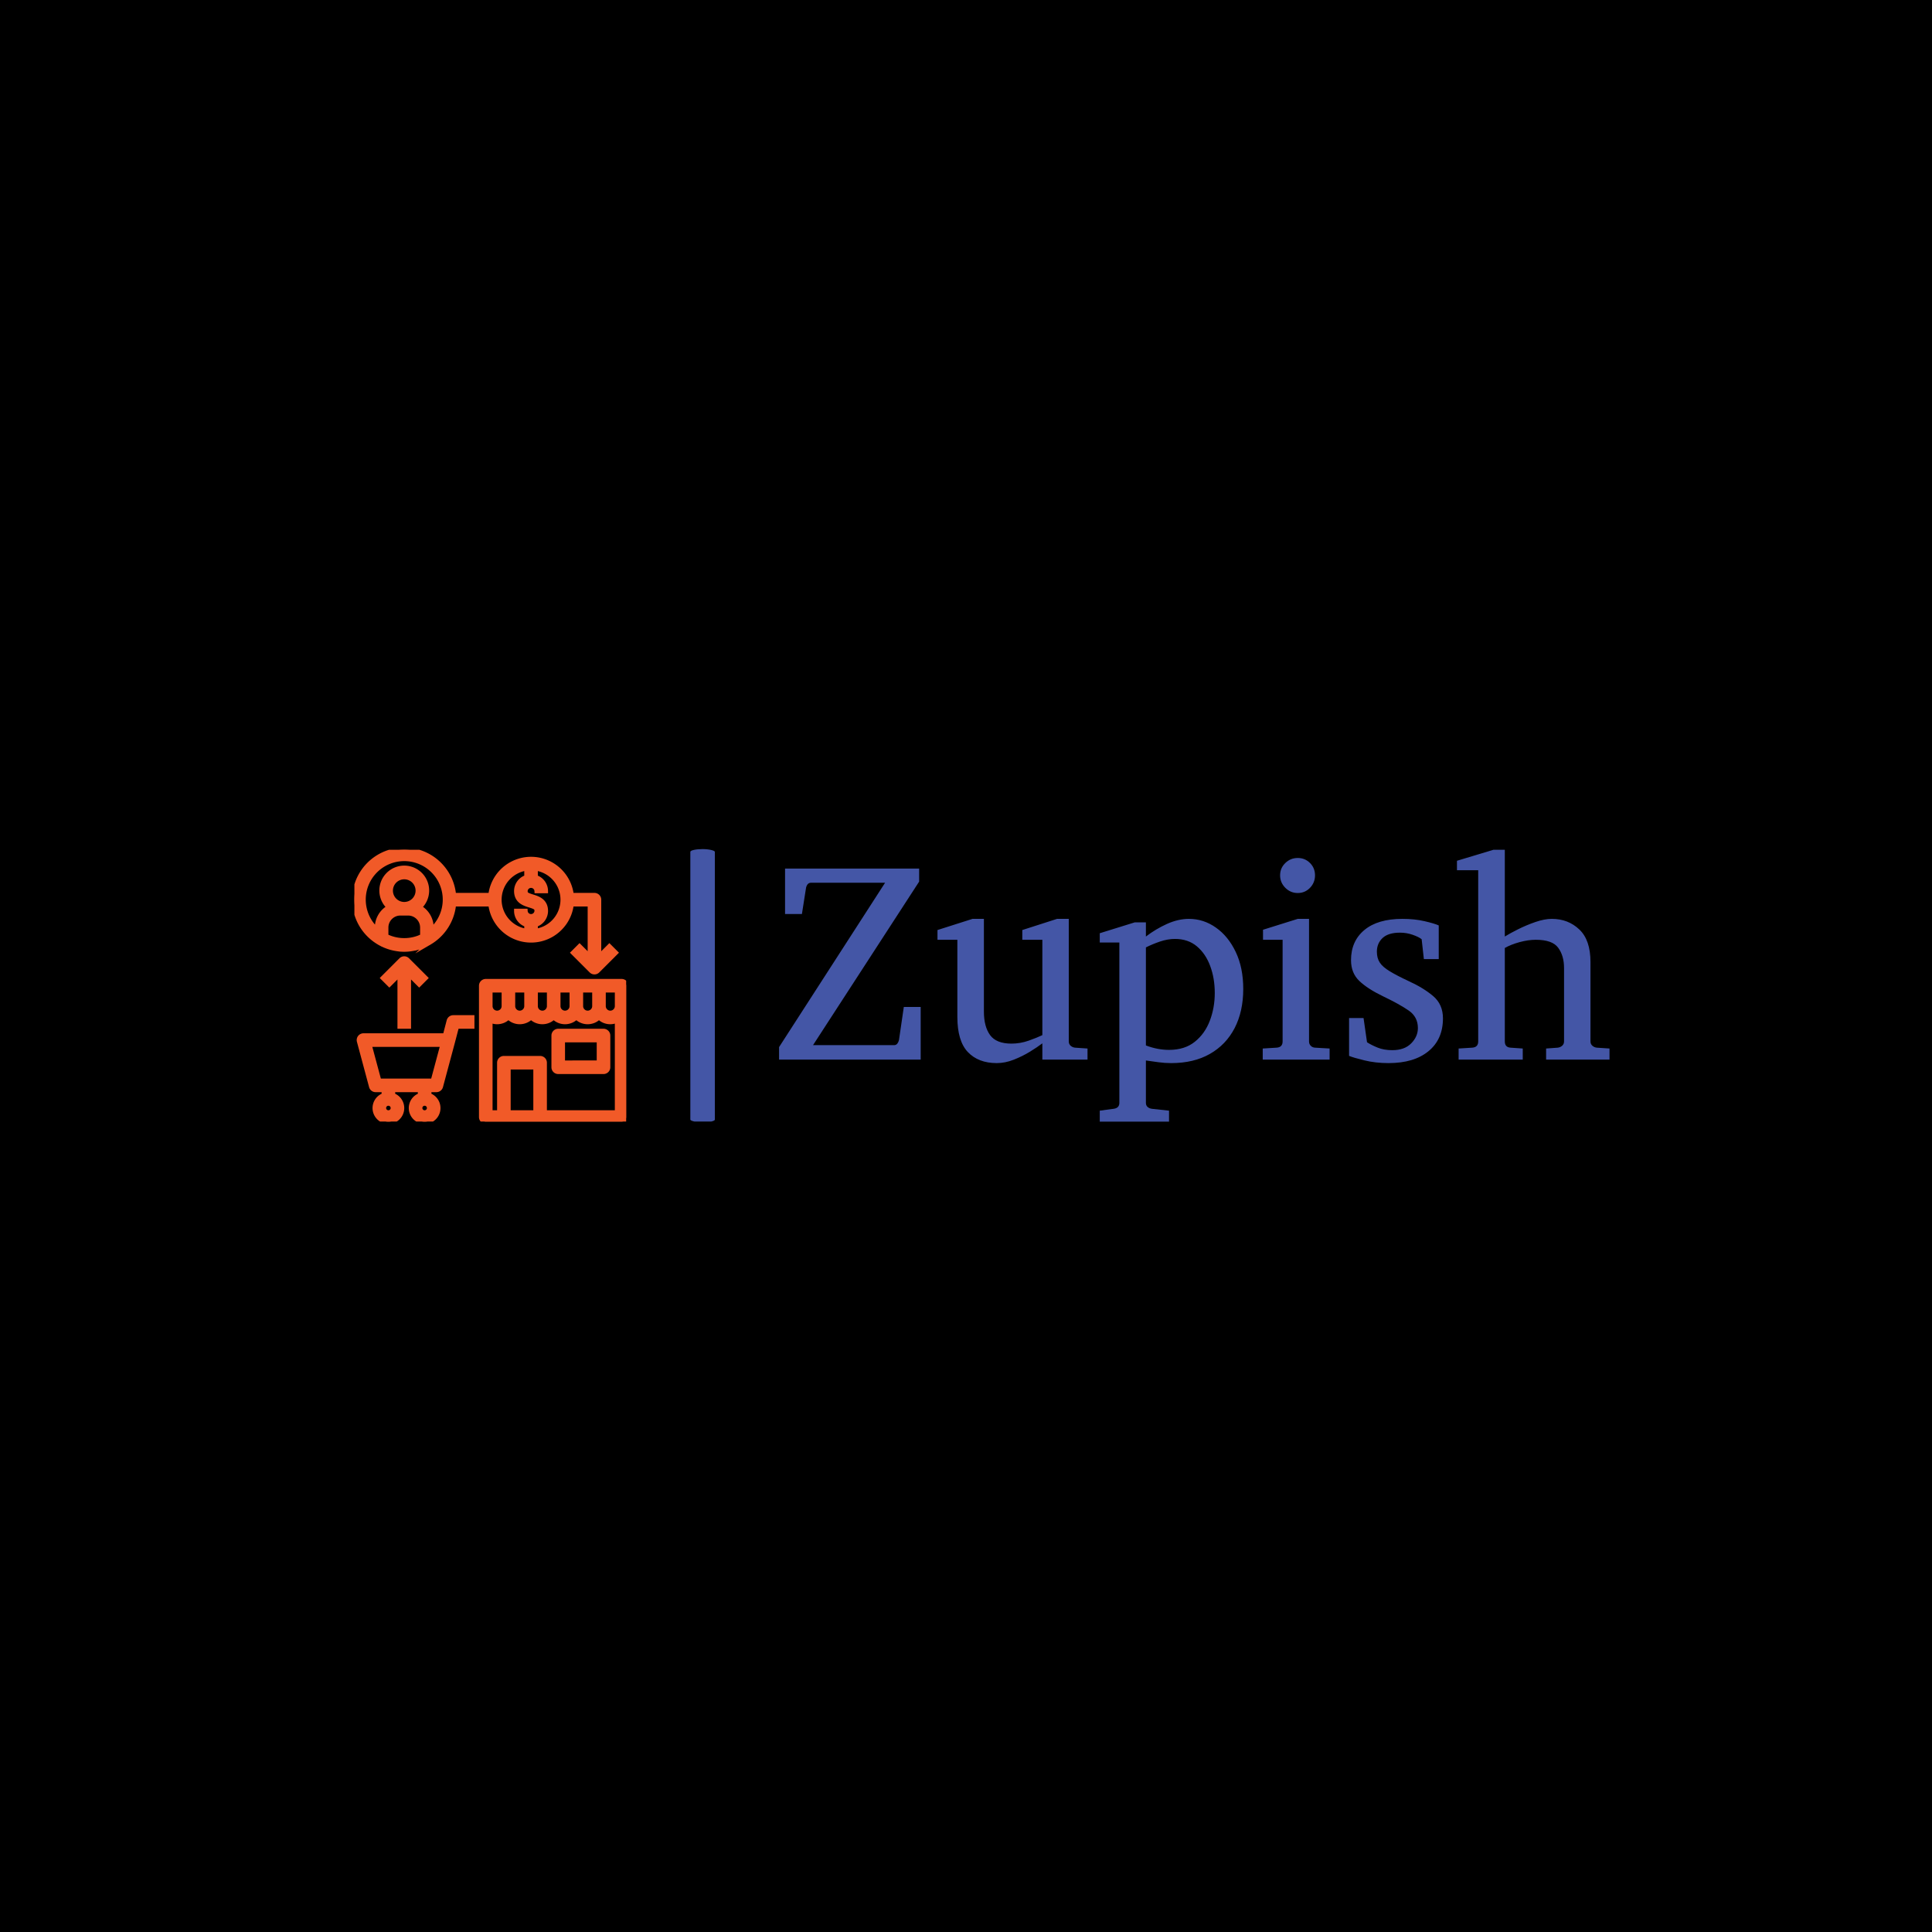 <svg xmlns="http://www.w3.org/2000/svg" version="1.1" xmlns:xlink="http://www.w3.org/1999/xlink" xmlns:svgjs="http://svgjs.dev/svgjs" width="1500" height="1500" viewBox="0 0 1500 1500"><rect width="1500" height="1500" fill="#000000"></rect><g transform="matrix(0.667,0,0,0.667,249.853,629.306)"><svg viewBox="0 0 405 98" data-background-color="#000000" preserveAspectRatio="xMidYMid meet" height="362" width="1500" xmlns="http://www.w3.org/2000/svg" xmlns:xlink="http://www.w3.org/1999/xlink"><g id="tight-bounds" transform="matrix(1,0,0,1,9.729,12.149)"><svg viewBox="0 0 395.52 86.101" height="86.101" width="395.52"><g><svg viewBox="0 0 597.754 130.125" height="86.101" width="395.52"><g><rect width="11.676" height="130.125" x="159.991" y="0" fill="#4456a6" opacity="1" stroke-width="0" stroke="transparent" fill-opacity="1" class="rect-qz-0" data-fill-palette-color="primary" rx="1%" id="qz-0" data-palette-color="#4456a6"></rect></g><g transform="matrix(1,0,0,1,202.234,0.324)"><svg viewBox="0 0 395.52 129.478" height="129.478" width="395.52"><g id="textblocktransform"><svg viewBox="0 0 395.52 129.478" height="129.478" width="395.52" id="textblock"><g><svg viewBox="0 0 395.52 129.478" height="129.478" width="395.52"><g transform="matrix(1,0,0,1,0,0)"><svg width="395.52" viewBox="1.95 -36.84 145.79 47.73" height="129.478" data-palette-color="#4456a6"><path d="M26.81-9.25L26.81 0 1.95 0 1.95-2.2 20.56-31.05 7.54-31.05Q6.91-31.05 6.69-30.2L6.69-30.2 5.96-25.56 3-25.56 3-33.54 26.54-33.54 26.54-31.25 7.91-2.54 22.14-2.54Q22.49-2.54 22.71-2.81 22.92-3.08 23-3.44L23-3.44 23.85-9.25 26.81-9.25ZM56.1-1.95L56.1 0 48.17 0 48.17-2.86Q47.31-2.2 45.99-1.39 44.68-0.59 43.16 0.01 41.65 0.61 40.16 0.61L40.16 0.61Q36.94 0.61 35.09-1.33 33.25-3.27 33.25-7.5L33.25-7.5 33.25-21.04 29.76-21.04 29.76-22.75 35.91-24.71 37.91-24.71 37.91-8.45Q37.91-5.79 39-4.3 40.09-2.81 42.75-2.81L42.75-2.81Q44.28-2.81 45.77-3.33 47.26-3.86 48.17-4.3L48.17-4.3 48.17-21.04 44.65-21.04 44.65-22.75 50.75-24.71 52.81-24.71 52.81-3.2Q52.81-2.73 53.13-2.44 53.46-2.15 53.9-2.1L53.9-2.1 56.1-1.95ZM83.44-12.4L83.44-12.4Q83.44-8.47 81.93-5.54 80.41-2.61 77.58-1 74.75 0.61 70.8 0.61L70.8 0.61Q69.67 0.61 68.57 0.46 67.48 0.32 66.35 0.15L66.35 0.15 66.35 7.59Q66.35 8.06 66.67 8.33 66.99 8.59 67.45 8.64L67.45 8.64 70.41 8.96 70.41 10.89 58.25 10.89 58.25 8.96 60.64 8.64Q61.69 8.52 61.69 7.59L61.69 7.59 61.69-20.56 58.25-20.56 58.25-22.19 64.4-24.1 66.35-24.1 66.35-21.61Q68.06-22.92 70.04-23.82 72.02-24.71 73.9-24.71L73.9-24.71Q76.48-24.71 78.64-23.18 80.81-21.66 82.12-18.9 83.44-16.14 83.44-12.4ZM78.44-11.69L78.44-11.69Q78.44-14.28 77.64-16.43 76.85-18.58 75.3-19.89 73.75-21.19 71.45-21.19L71.45-21.19Q70.19-21.19 68.82-20.73 67.45-20.26 66.35-19.7L66.35-19.7 66.35-2.49Q68.4-1.71 70.41-1.71L70.41-1.71Q73.16-1.71 74.93-3.13 76.7-4.54 77.57-6.82 78.44-9.11 78.44-11.69ZM96.04-32.35L96.04-32.35Q96.04-31.08 95.16-30.16 94.28-29.25 93.01-29.25L93.01-29.25Q91.74-29.25 90.83-30.16 89.91-31.08 89.91-32.35L89.91-32.35Q89.91-33.64 90.83-34.52 91.74-35.4 93.01-35.4L93.01-35.4Q94.28-35.4 95.16-34.52 96.04-33.64 96.04-32.35ZM98.6-1.95L98.6 0 86.86 0 86.86-1.95 89.3-2.1Q90.35-2.17 90.35-3.2L90.35-3.2 90.35-21.04 86.91-21.04 86.91-22.8 93.01-24.71 94.99-24.71 94.99-3.2Q94.99-2.73 95.29-2.43 95.6-2.12 96.04-2.1L96.04-2.1 98.6-1.95ZM117.76-23.56L117.76-17.65 115.15-17.65 114.76-21.14Q114.22-21.56 113.17-21.92 112.12-22.29 110.95-22.29L110.95-22.29Q108.9-22.29 107.9-21.35 106.9-20.41 106.9-18.95L106.9-18.95Q106.9-17.82 107.41-17.04 107.92-16.26 109.15-15.52 110.37-14.77 112.47-13.79L112.47-13.79Q115.08-12.6 116.79-11.15 118.5-9.69 118.5-7.25L118.5-7.25Q118.5-3.56 115.96-1.48 113.42 0.61 108.95 0.61L108.95 0.61Q106.66 0.61 104.71 0.13 102.77-0.34 102.02-0.66L102.02-0.66 102.02-7.3 104.56-7.3 105.17-3.05Q105.92-2.56 107.03-2.11 108.14-1.66 109.61-1.66L109.61-1.66Q111.76-1.66 112.93-2.86 114.1-4.05 114.1-5.54L114.1-5.54Q114.1-7.5 112.5-8.61 110.9-9.72 108-11.11L108-11.11Q105.26-12.43 103.81-13.82 102.36-15.21 102.36-17.46L102.36-17.46Q102.36-20.8 104.7-22.75 107.05-24.71 111.37-24.71L111.37-24.71Q113.56-24.71 115.29-24.3 117.01-23.9 117.76-23.56L117.76-23.56ZM147.74-1.95L147.74 0 136.61 0 136.61-1.95 138.66-2.1Q139.1-2.15 139.43-2.44 139.76-2.73 139.76-3.2L139.76-3.2 139.76-16.09Q139.76-18.24 138.73-19.64 137.71-21.04 134.8-21.04L134.8-21.04Q133.48-21.04 131.96-20.63 130.43-20.21 129.36-19.6L129.36-19.6 129.36-3.2Q129.36-2.17 130.36-2.1L130.36-2.1 132.51-1.95 132.51 0 121.25 0 121.25-1.95 123.64-2.1Q124.69-2.17 124.69-3.2L124.69-3.2 124.69-33.25 120.96-33.25 120.96-34.91 127.36-36.84 129.36-36.84 129.36-21.61Q130.26-22.17 131.7-22.89 133.14-23.61 134.73-24.16 136.32-24.71 137.61-24.71L137.61-24.71Q140.49-24.71 142.44-22.85 144.4-21 144.4-17.14L144.4-17.14 144.4-3.2Q144.4-2.73 144.73-2.44 145.06-2.15 145.5-2.1L145.5-2.1 147.74-1.95Z" opacity="1" transform="matrix(1,0,0,1,0,0)" fill="#4456a6" class="wordmark-text-0" data-fill-palette-color="primary" id="text-0"></path></svg></g></svg></g></svg></g></svg></g><g transform="matrix(1,0,0,1,0,0.324)"><svg viewBox="0 0 129.425 129.478" height="129.478" width="129.425"><g><svg xmlns="http://www.w3.org/2000/svg" data-name="Layer 1" viewBox="1.991 1.979 60.009 60.033" x="0" y="0" height="129.478" width="129.425" class="icon-icon-0" data-fill-palette-color="accent" id="icon-0"><path class="cls-1" d="M61 31H31a1 1 0 0 0-1 1V61a1 1 0 0 0 1 1H61a1 1 0 0 0 1-1V32A1 1 0 0 0 61 31Zm-1 5.5a1.5 1.5 0 0 1-3 0V33h3Zm-5 0a1.5 1.5 0 0 1-3 0V33h3Zm-5 0a1.5 1.5 0 0 1-3 0V33h3Zm-5 0a1.5 1.5 0 0 1-3 0V33h3Zm-5 0a1.5 1.5 0 0 1-3 0V33h3ZM32 33h3v3.5a1.5 1.5 0 0 1-3 0Zm4 27V50h6V60Zm8 0V49a1 1 0 0 0-1-1H35a1 1 0 0 0-1 1V60H32V39.649a3.446 3.446 0 0 0 4-0.707 3.483 3.483 0 0 0 5 0 3.483 3.483 0 0 0 5 0 3.483 3.483 0 0 0 5 0 3.483 3.483 0 0 0 5 0 3.446 3.446 0 0 0 4 0.707V60Z" stroke="#f15a28" stroke-miterlimit="10" fill="#f15a28" data-fill-palette-color="accent"></path><path class="cls-1" d="M20.1 55a1 1 0 0 0 0.965-0.741l2.684-10v-0.007h0L24.6 41H28V39H23.826a1 1 0 0 0-0.968 0.748L22.01 43H4a1 1 0 0 0-0.966 1.259l2.683 10A1 1 0 0 0 6.683 55H8.5v1.184a3 3 0 1 0 2 0V55h6v1.184a3 3 0 1 0 2 0V55ZM9.5 60a1 1 0 1 1 1-1A1 1 0 0 1 9.5 60Zm8 0a1 1 0 1 1 1-1A1 1 0 0 1 17.5 60ZM5.3 45H21.479l-2.146 8H7.45Z" stroke="#f15a28" stroke-miterlimit="10" fill="#f15a28" data-fill-palette-color="accent"></path><path class="cls-1" d="M55 12H49.941a9 9 0 0 0-17.882 0h-8.11A11 11 0 1 0 7.465 22.49c0.012 0.008 0.021 0.019 0.034 0.027s0.033 0.015 0.049 0.024a10.939 10.939 0 0 0 2.508 1.047c0.082 0.023 0.165 0.043 0.248 0.064q0.522 0.132 1.063 0.213c0.1 0.016 0.2 0.034 0.306 0.047a10.049 10.049 0 0 0 2.654 0c0.1-0.013 0.2-0.031 0.306-0.047q0.542-0.081 1.063-0.213c0.083-0.021 0.166-0.041 0.248-0.064a10.939 10.939 0 0 0 2.508-1.047c0.016-0.009 0.033-0.015 0.049-0.024s0.022-0.019 0.034-0.027A11 11 0 0 0 23.949 14h8.11a9 9 0 0 0 17.882 0H54V25.586l-2.293-2.293-1.414 1.414 4 4a1 1 0 0 0 1.414 0l4-4-1.414-1.414L56 25.586V13A1 1 0 0 0 55 12ZM13 14a3 3 0 1 1 3-3A3 3 0 0 1 13 14Zm-0.856 2h1.712A3.147 3.147 0 0 1 17 19.144V21.05l-0.07 0.034a8.487 8.487 0 0 1-0.846 0.36l-0.072 0.026a9.111 9.111 0 0 1-6.024 0l-0.072-0.026a8.487 8.487 0 0 1-0.846-0.36L9 21.05V19.144A3.147 3.147 0 0 1 12.144 16ZM19 19.689v-0.545a5.126 5.126 0 0 0-2.641-4.466 5 5 0 1 0-6.718 0A5.126 5.126 0 0 0 7 19.144v0.545a9 9 0 1 1 12 0ZM34 13a7 7 0 0 1 6-6.92V8.039a3.207 3.207 0 0 0-2.251 3.037c0 2.258 1.78 2.8 2.958 3.163 1.313 0.4 1.544 0.589 1.544 1.254a1.252 1.252 0 0 1-2.5 0h-2A3.206 3.206 0 0 0 40 18.53v1.39A7 7 0 0 1 34 13Zm8 6.92V18.53a3.206 3.206 0 0 0 2.251-3.037c0-2.262-1.781-2.806-2.96-3.167-1.312-0.4-1.542-0.588-1.542-1.25a1.252 1.252 0 0 1 2.5 0h2A3.207 3.207 0 0 0 42 8.039V6.08a6.991 6.991 0 0 1 0 13.84Z" stroke="#f15a28" stroke-miterlimit="10" fill="#f15a28" data-fill-palette-color="accent"></path><path class="cls-1" d="M14 41V29.414l2.293 2.293 1.414-1.414-4-4a1 1 0 0 0-1.414 0l-4 4 1.414 1.414L12 29.414V41Z" stroke="#f15a28" stroke-miterlimit="10" fill="#f15a28" data-fill-palette-color="accent"></path><path class="cls-1" d="M57 42H47a1 1 0 0 0-1 1v7a1 1 0 0 0 1 1H57a1 1 0 0 0 1-1V43A1 1 0 0 0 57 42Zm-1 7H48V44h8Z" stroke="#f15a28" stroke-miterlimit="10" fill="#f15a28" data-fill-palette-color="accent"></path></svg></g></svg></g></svg></g><defs></defs></svg><rect width="395.52" height="86.101" fill="none" stroke="none" visibility="hidden"></rect></g></svg></g></svg>